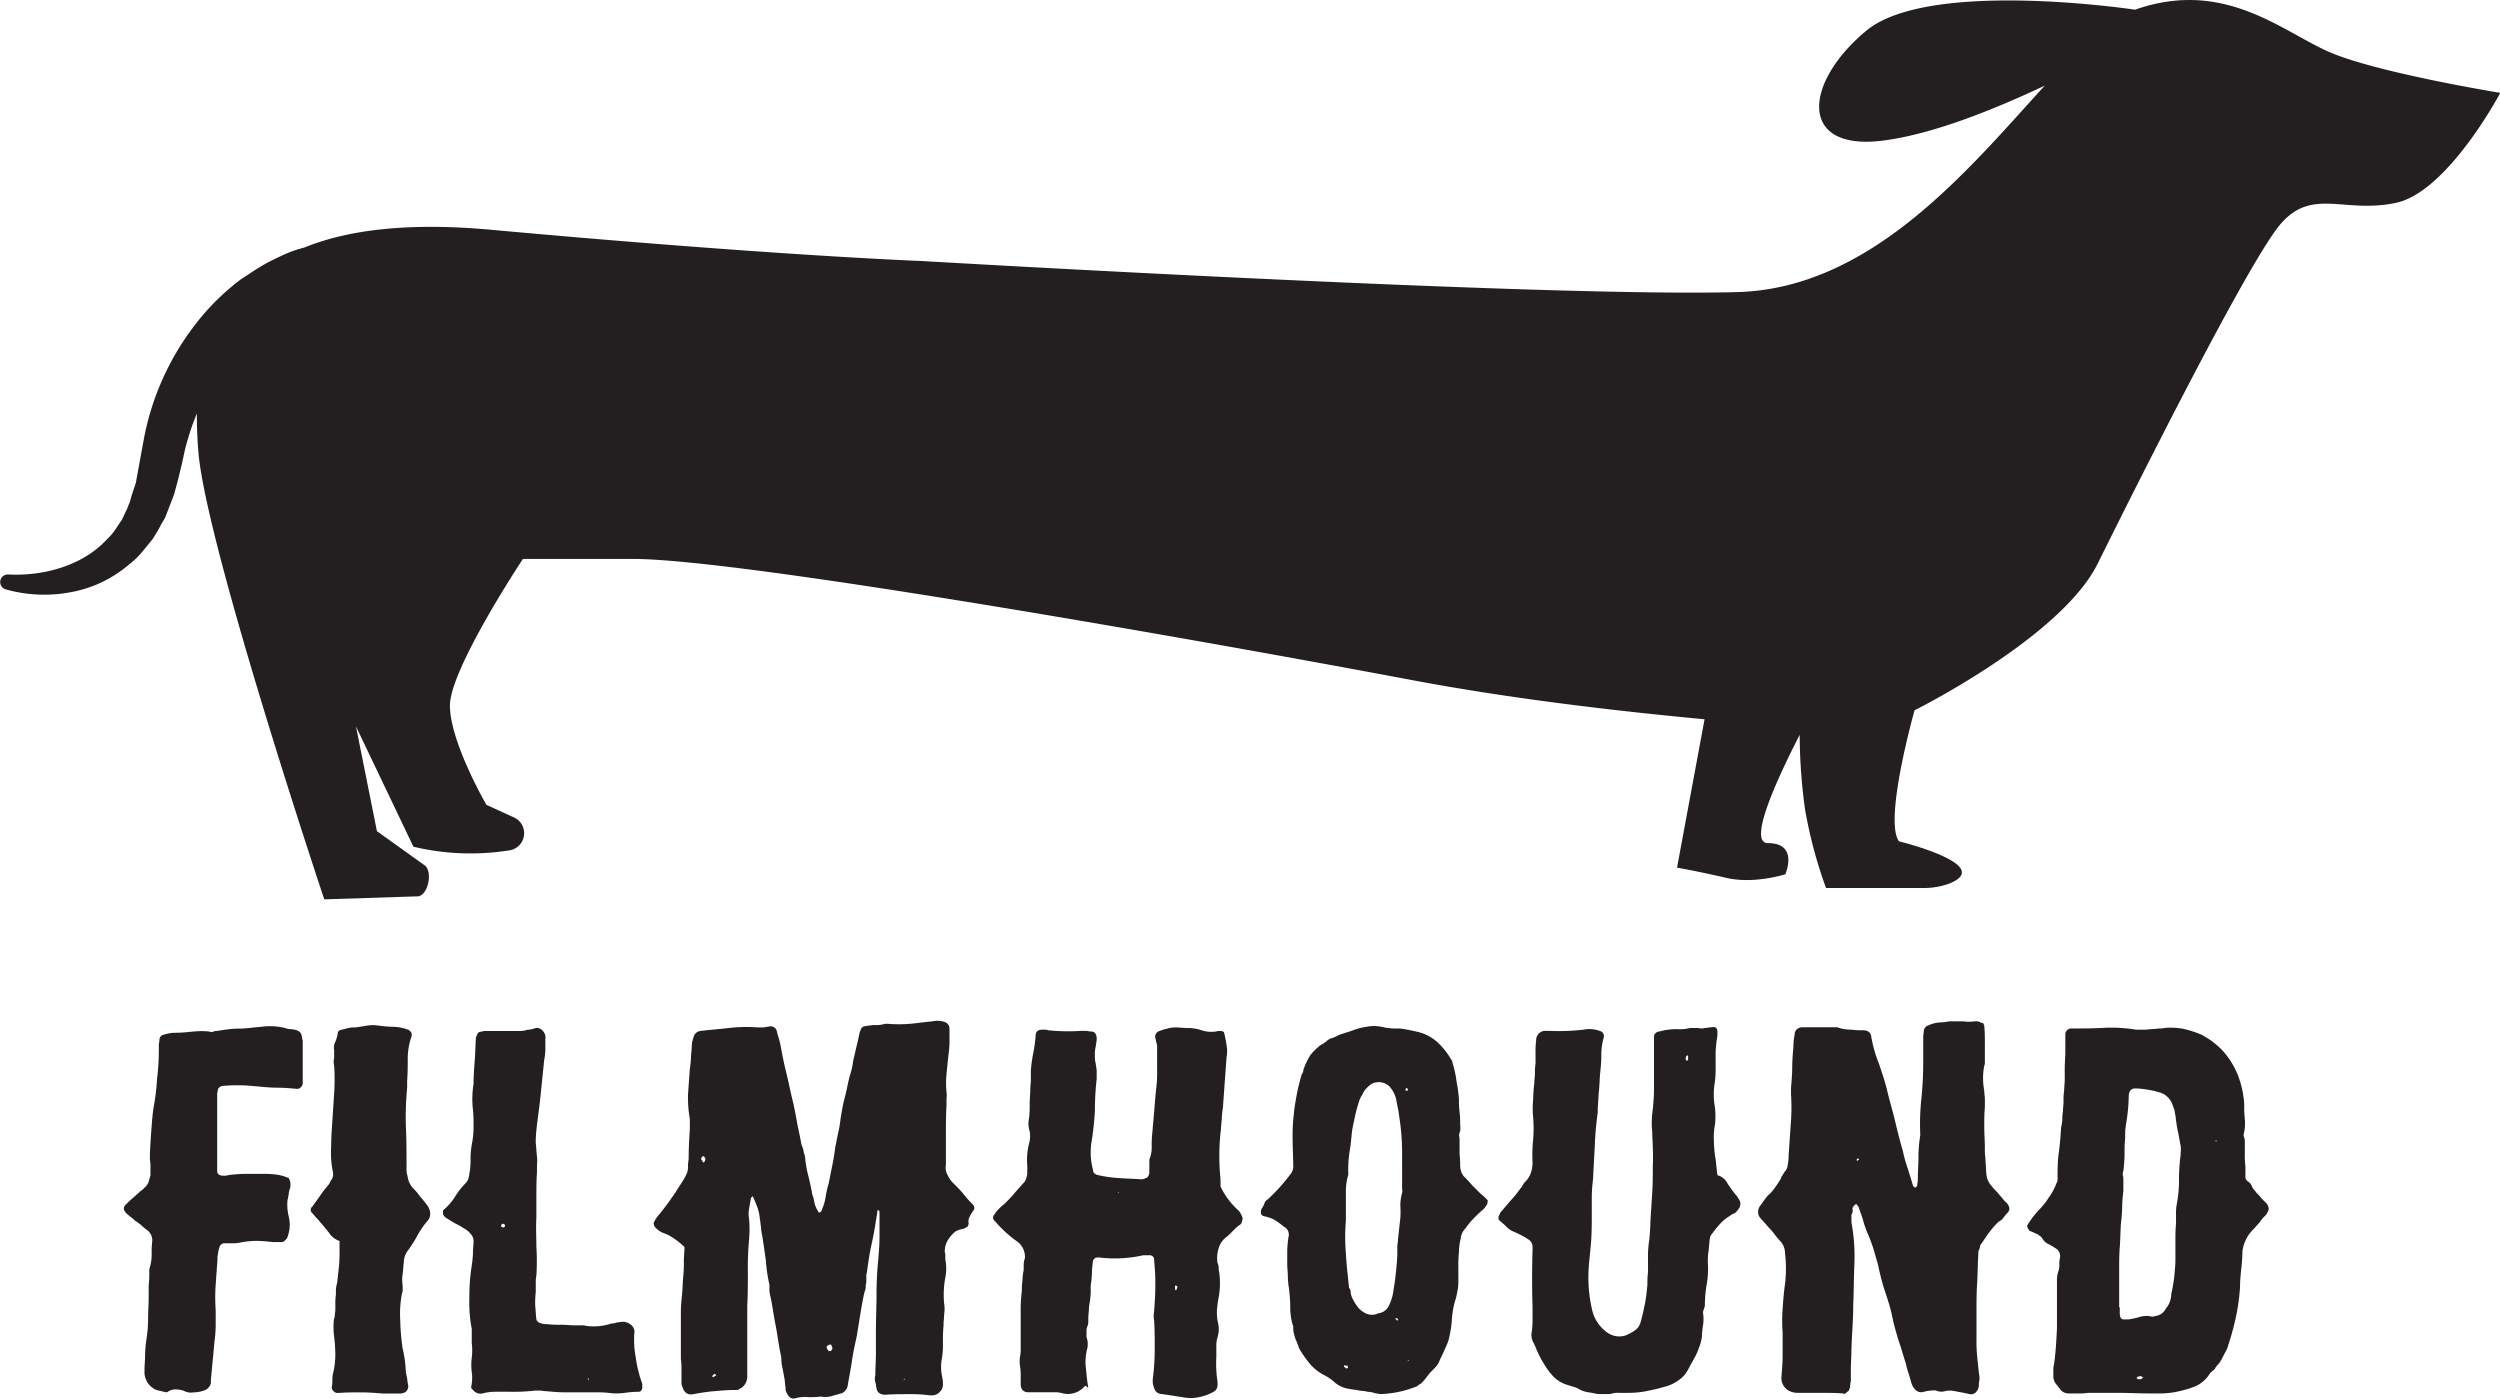 <svg id="Layer_1" data-name="Layer 1" xmlns="http://www.w3.org/2000/svg" xmlns:xlink="http://www.w3.org/1999/xlink" viewBox="0 0 417.85 233.76"><defs><style>.cls-1{fill:none;}.cls-2{clip-path:url(#clip-path);}.cls-3{fill:#231f20;}</style><clipPath id="clip-path"><rect class="cls-1" width="417.85" height="233.76"/></clipPath></defs><title>logo</title><g class="cls-2"><path class="cls-3" d="M50.35,172.82a1.34,1.34,0,0,0-.7-.6,3.55,3.55,0,0,0-1-.2,3,3,0,0,1-1-.2,10.8,10.8,0,0,0-4-.2c-1.3.1-2.5.3-3.7.3s-2.5.2-3.7.4a1.49,1.49,0,0,0-.6.1.63.63,0,0,1-.6,0,13.09,13.09,0,0,0-2.8,0c-1,.1-2,.2-3,.2a5.66,5.66,0,0,0-1.8.3.88.88,0,0,0-.8.9c0,.3-.1.5-.1.8v.8a40.28,40.28,0,0,1-.3,4.9,38.6,38.6,0,0,1-.6,4.9c-.2,1.4-.3,2.9-.4,4.3s-.2,2.9-.2,4.3a5.7,5.7,0,0,1,.1,1.3v1.3c-.1.4-.2.7-.3,1.1a2.36,2.36,0,0,1-.6.9l-.3.3a1.38,1.38,0,0,1-.4.3c-.4.4-.8.7-1.2,1.1a12,12,0,0,0-1.2,1.1c-.6.5-.6,1,0,1.6.2.2.5.4.7.6a3.19,3.19,0,0,1,.7.6,7.63,7.63,0,0,1,1.1.8,10.63,10.63,0,0,0,1.1.9,2.19,2.19,0,0,1,.7,1.7,16.21,16.21,0,0,0-.1,2.2,7.8,7.8,0,0,1-.3,2.2,2.2,2.2,0,0,0-.1.8v.8c0,.6-.1,1.1-.1,1.7v1.7c0,1.2-.1,2.4-.1,3.6a21.86,21.86,0,0,1-.3,3.6,21.06,21.06,0,0,0-.2,2.5c0,.8-.1,1.6-.1,2.5v.5a3.23,3.23,0,0,0,1.3,2.4,2.22,2.22,0,0,0,1.1.5c.4.1.8.2,1.3.3l.2-.1a2.42,2.42,0,0,1,1.3-.4,5.06,5.06,0,0,1,1.3.2,2.49,2.49,0,0,0,1.7.3,5.08,5.08,0,0,0,1.7-.3,1.58,1.58,0,0,0,.8-.5,1.51,1.51,0,0,0,.4-.8v-.5c.1-1.1.2-2.2.3-3.2s.2-2.1.3-3.2a21.12,21.12,0,0,0,.2-2.6V219a30.84,30.84,0,0,1,0-4.3l.3-4.2a3.08,3.08,0,0,1,.1-1,2.92,2.92,0,0,1,.2-.9.91.91,0,0,1,1-.8h1.2a4.87,4.87,0,0,0,1.2-.1,14.06,14.06,0,0,1,2.8-.3c.9,0,1.8.1,2.8.2h1.4a.65.65,0,0,0,.5-.2l.4-.4a5.79,5.79,0,0,0,.3-3.7,8.61,8.61,0,0,1-.2-2.7c.1-.3.1-.6.2-.9a3,3,0,0,1,.2-1,2.2,2.2,0,0,0-.2-1.8,7.94,7.94,0,0,0-2.2-.6,17.7,17.7,0,0,0-2.3-.1H41a24.59,24.59,0,0,0-2.8.2,2.22,2.22,0,0,1-.9.1c-.7,0-1-.3-1-.8v-12.5a2.77,2.77,0,0,1,.1-.9c0-.4.3-.7.8-.8a27.14,27.14,0,0,1,2.9-.1c1,0,2,.1,3.1.2s2.1.2,3.2.2,2.2.1,3.3.2a.86.86,0,0,0,.6-.3.91.91,0,0,0,.3-.7v-7.1a1.09,1.09,0,0,1-.1-.5A3.54,3.54,0,0,1,50.35,172.82Z"/><path class="cls-3" d="M70.15,199.92a6.89,6.89,0,0,0-1.1-1.3,3.92,3.92,0,0,1-.8-1.4c-.1-.3-.1-.6-.2-.9a3.75,3.75,0,0,1-.1-1.1c0-2.3,0-4.5-.1-6.7a50.5,50.5,0,0,1,.2-6.7v-1.2c.1-1.2.1-2.4.1-3.7a11.32,11.32,0,0,1,.6-3.6.85.85,0,0,0,0-.7,1.21,1.21,0,0,0-.5-.5,7.42,7.42,0,0,0-2.5-.5,22.85,22.85,0,0,1-2.5-.2,6.06,6.06,0,0,0-1.9,0c-.6.1-1.2.2-1.9.3a4.87,4.87,0,0,0-1.2.1l-1.2.3q-.6.15-.6.6a5.73,5.73,0,0,1-.4,1.4,2.1,2.1,0,0,0-.2,1.4v1.3a2.84,2.84,0,0,0,0,1.3,35.3,35.3,0,0,1,0,4.6c-.1,1.6-.2,3.1-.3,4.6s-.2,2.9-.2,4.3a15.86,15.86,0,0,0,.3,4.3,1.72,1.72,0,0,1-.2,1.2,2.19,2.19,0,0,0-.3.5,2.09,2.09,0,0,1-.4.6,19.22,19.22,0,0,0-1.3,1.7c-.4.6-.8,1.1-1.2,1.7a.71.71,0,0,0-.1,1.1c.3.3.5.6.8.9s.5.6.8.9c.5.6.9,1.1,1.3,1.6a3.26,3.26,0,0,0,1.7,1.3v1.4a26.23,26.23,0,0,1-.1,2.9l-.3,2.7a4.68,4.68,0,0,0-.2,1.6c0,.5-.1,1-.1,1.6v1.2c0,.4-.1.8-.1,1.2a5,5,0,0,0-.2,1.7,9.7,9.7,0,0,0,.1,1.7,28.24,28.24,0,0,1,.2,2.9,14.28,14.28,0,0,1-.3,2.9,5.07,5.07,0,0,0-.2,1.3,6.6,6.6,0,0,1-.1,1.4.86.86,0,0,0,.3.6.91.91,0,0,0,.7.3h.2c1.2-.1,2.5-.1,3.7-.1s2.5.1,3.7.2H67c.5-.1.8-.2,1-.5a1.16,1.16,0,0,0,.2-1c-.1-.4-.1-.8-.2-1.3a6.75,6.75,0,0,1-.2-1.4,18.81,18.81,0,0,0-.5-3.3,37.26,37.26,0,0,1-.4-4.7,17.82,17.82,0,0,1,.3-4.6,1.27,1.27,0,0,0,.1-.6v-.6a6.7,6.7,0,0,1,0-2c.1-.6.1-1.3.2-2a3.23,3.23,0,0,1,.6-1.8,21.29,21.29,0,0,0,1.6-2.5,13.79,13.79,0,0,1,1.7-2.5,1.74,1.74,0,0,0,.5-1.4,2.51,2.51,0,0,0-.6-1.4A17.1,17.1,0,0,0,70.15,199.92Z"/><path class="cls-3" d="M106.25,226.82a15.35,15.35,0,0,1-.2-4.3,1.54,1.54,0,0,0-.6-1.1,2.11,2.11,0,0,0-1.3-.5c-.4,0-.7.1-1,.1a3,3,0,0,1-1,.2,9.28,9.28,0,0,1-4.1.4,2.77,2.77,0,0,0-.9-.1h-.9c-.9,0-1.6-.1-2.4-.1a19.27,19.27,0,0,1-2.4-.1,3,3,0,0,1-1.2-.2.9.9,0,0,1-.6-.6c-.1-.7-.1-1.5-.2-2.3a17.71,17.71,0,0,1,.1-2.3v-1.4a5.28,5.28,0,0,1,.1-1.3,40.05,40.05,0,0,0,0-4.9c0-1.6-.1-3.2,0-4.8v-3.7c0-1.2,0-2.5.1-3.8v-1.3a6.53,6.53,0,0,0,0-1.4c-.1-.8-.1-1.5-.2-2.2a16.94,16.94,0,0,1,.1-2.2c.2-1.9.5-3.8.7-5.8s.4-3.9.6-5.9a11,11,0,0,0,.2-1.8v-1.7a1.65,1.65,0,0,0-.5-1.5,1.2,1.2,0,0,0-1.4-.3,4.25,4.25,0,0,1-1.1.2,4.25,4.25,0,0,1-1.1.2h-6c-.2,0-.4,0-.4.1-.4,0-.7.1-.8.3a4.88,4.88,0,0,0-.3.7c-.1,1.3-.1,2.5-.2,3.8s-.2,2.6-.2,3.9a16.36,16.36,0,0,0-.2,2.2,15.48,15.48,0,0,0,.1,2.2c.1,1,.1,2,.1,2.9s-.1,1.9-.3,2.9a14.92,14.92,0,0,0-.2,2.1,17,17,0,0,1-.1,2.2c-.1.4-.1.8-.2,1.1a1.91,1.91,0,0,1-.5,1,13,13,0,0,0-1.8,2.3,9.68,9.68,0,0,1-1.9,2.2.1.1,0,0,0-.1.1v.5a.37.37,0,0,0,.1.3,1.44,1.44,0,0,0,.7.6,14.81,14.81,0,0,0,1.3.8,10,10,0,0,1,1.4.8,2.09,2.09,0,0,1,.6.4c.2.1.3.3.5.5a1.82,1.82,0,0,1,.5,1.1c0,.8-.1,1.4-.1,2.1a18.33,18.33,0,0,1-.2,2.1,32.34,32.34,0,0,0-.4,5.3,23.68,23.68,0,0,0,.4,5.3v2.4a9.64,9.64,0,0,1,0,2.4,9.63,9.63,0,0,0,0,2.4,7.1,7.1,0,0,1-.1,2.5.37.37,0,0,0,.1.3l.3.3a1.55,1.55,0,0,0,1.4.5,8.53,8.53,0,0,1,2.3-.3h2.4a31,31,0,0,0,4.2-.2h.8c.3,0,.6.1,1,.1,1.1.1,2.2.2,3.3.2h5.3a14.09,14.09,0,0,1,2,.1,9.63,9.63,0,0,0,2.4,0,19.49,19.49,0,0,1,2.5-.2q.45,0,.6-.6v-.5a.9.9,0,0,0-.1-.5A21.34,21.34,0,0,1,106.25,226.82ZM84,205.12c-.3-.1-.3-.2-.2-.4a.32.32,0,0,1,.6.2C84.35,205.12,84.15,205.22,84,205.12Zm14.3,25.6c0-.1,0-.2-.1-.2l.1-.2c0,.1.1.1.1.2Z"/><path class="cls-3" d="M161,199.52c-.5-.6-1-1.1-1.6-1.7a4.06,4.06,0,0,1-1-1.4,2.39,2.39,0,0,1-.3-1.7v-5.3c0-1.5,0-3.1.1-4.6v-1.2a4.05,4.05,0,0,0,0-1.1,15,15,0,0,1,0-3l.3-3a17.85,17.85,0,0,0,.2-2.3v-2.3a1.17,1.17,0,0,0-.8-1.1,3.76,3.76,0,0,0-2.1-.1c-1.3.1-2.5.3-3.7.4a22.84,22.84,0,0,1-3.7,0h-.5a4.4,4.4,0,0,1-1.6.2,11.14,11.14,0,0,0-1.7.2.86.86,0,0,0-.6.3,4.88,4.88,0,0,0-.3.7c-.2.8-.3,1.5-.5,2.2-.2.9-.4,1.7-.6,2.6a12.21,12.21,0,0,1-.6,2.6c-.3,1.2-.5,2.4-.8,3.5s-.5,2.3-.7,3.5a20,20,0,0,1-.4,2.4c-.2.9-.3,1.6-.5,2.4-.1,1-.3,2.1-.5,3.1l-.6,3a17.41,17.41,0,0,0-.5,2.2,8.3,8.3,0,0,1-.6,2.1c-.1.4-.3.6-.6.5-.1-.3-.3-.5-.4-.8a2.94,2.94,0,0,1-.3-1c-.1-.3-.1-.5-.2-.8a2.35,2.35,0,0,1-.2-.8q-.3-1.5-.6-2.7a18.63,18.63,0,0,1-.5-2.7,3,3,0,0,0-.2-1c-.1-.3-.1-.6-.2-.9a4.65,4.65,0,0,1-.3-.9c-.2-1.2-.5-2.4-.7-3.5s-.4-2.3-.7-3.5c-.4-1.6-.7-3.2-1.1-4.8s-.7-3.2-1-4.8c-.1-.4-.2-.8-.3-1.1s-.2-.7-.3-1.1a1,1,0,0,0-.4-.5,1.42,1.42,0,0,0-.6-.2c-.4.1-.7.1-1.1.2h-1.1a25.67,25.67,0,0,0-4.8.1c-1.6.2-3.2.3-4.8.5a1.39,1.39,0,0,0-1.1,1.1c0,.1-.1.2-.1.3a.37.37,0,0,1-.1.3c-.1.9-.1,1.6-.2,2.4a15,15,0,0,1-.2,2.2l-.3,4.2a19.81,19.81,0,0,0,.3,4.2v1.6c-.1,1.6-.2,3.4-.2,5.2a5.28,5.28,0,0,0-.1,1.3,2.66,2.66,0,0,1-.3,1.2,10,10,0,0,1-.8,1.4c-.3.5-.6.9-.9,1.4,0,.1-.1.2-.2.3s-.1.2-.2.3a42.21,42.21,0,0,1-2.7,3.6,3.77,3.77,0,0,0-.5.8.44.44,0,0,0-.1.5.76.76,0,0,0,.2.5,3.92,3.92,0,0,0,1,.8c.4.2.8.3,1.2.5a12.57,12.57,0,0,1,2.7,2c0,.8-.1,1.6-.1,2.4a21.74,21.74,0,0,1-.1,2.5c-.1,1-.1,2-.2,3s-.2,2-.2,3v7.8a10.86,10.86,0,0,1,.1,1.8v2.3a.76.76,0,0,0,.1.4c.3,1.1.9,1.6,1.9,1.4s2.3-.4,3.5-.5,2.3-.2,3.5-.2c.3,0,.5,0,.6-.1a2.19,2.19,0,0,1,.5-.3,2.38,2.38,0,0,0,.9-2v-11.7c.1-1.9.1-3.8.1-5.6a48.73,48.73,0,0,1,.2-5.4,20.45,20.45,0,0,0,0-3.5,4.85,4.85,0,0,1,0-1.7c.1-.6.2-1.1.3-1.7a.35.35,0,0,1,.1-.2l.2-.2a20.54,20.54,0,0,1,.8,1.9,7.82,7.82,0,0,1,.4,1.9c.1.4.1.9.2,1.4a6.75,6.75,0,0,0,.2,1.4c.2,1.3.4,2.7.6,4.1a27,27,0,0,0,.6,4.1v1a5.16,5.16,0,0,0,.2,1.1c.3,1.4.5,3,.8,4.5s.5,3.1.8,4.7a5.06,5.06,0,0,1,.2,1.3,6.75,6.75,0,0,0,.2,1.4c.1.5.2,1.1.3,1.6s.1,1.1.2,1.6a1.49,1.49,0,0,0,.2.9,1.79,1.79,0,0,0,.5.7,1,1,0,0,0,.9.2,5.66,5.66,0,0,1,2.2-.2,14.76,14.76,0,0,0,2.1-.1,4,4,0,0,0,1.9-.1c.6-.2,1.1-.3,1.7-.5a1.76,1.76,0,0,0,.9-1.3c.2-1.3.5-2.7.7-4.1s.5-2.7.8-4.1c.2-1.2.4-2.5.6-3.7s.4-2.4.7-3.7a2.35,2.35,0,0,0,.2-.8,2.2,2.2,0,0,1,.1-.8v-.9a2.2,2.2,0,0,1,.1-.8c.2-1.5.4-2.9.7-4.3s.6-2.8.8-4.3c.1-.4.1-.8.2-1.1a3.55,3.55,0,0,1,.1-.7c.2.1.3.2.3.4v4.2c0,1.2-.1,2.4-.2,3.6q-.3,3-.3,6c0,2-.1,4-.1,6v3.8c0,1.2-.1,2.4-.1,3.7a2,2,0,0,0,0,1.1c.1.3.1.6.2,1,.1.7.6,1.1,1.5,1.1,1.3-.1,2.5-.1,3.7-.1a23.58,23.58,0,0,1,3.7.2h.4a1.76,1.76,0,0,0,1.3-.6,1.66,1.66,0,0,0,.5-1.3v-.5a3.53,3.53,0,0,1-.1-.6,7.45,7.45,0,0,1-.1-3,13.68,13.68,0,0,0,.2-2.8,27.16,27.16,0,0,1,.1-2.8c0-.7.1-1.3.1-1.9a6,6,0,0,0,0-1.9,16,16,0,0,1,.2-4.3,7.56,7.56,0,0,0,0-3v-.6a2,2,0,0,0-.1-.7,3.83,3.83,0,0,1,.5-1.9,5.8,5.8,0,0,1,1.3-1.5,4.88,4.88,0,0,1,.7-.3c.1,0,.4-.1.8-.2.2-.1.3-.2.5-.3a1.07,1.07,0,0,0,.2-.6,1.41,1.41,0,0,1,.1-.9,4.05,4.05,0,0,1,.5-.9,1.38,1.38,0,0,1,.3-.4.9.9,0,0,0-.2-.9C162,200.72,161.45,200.12,161,199.52Zm-43.2-5.4-.2.2-.2-.2c0-.1,0-.1-.1-.2s-.1-.1-.1-.2a.52.52,0,0,1,.2-.4.19.19,0,0,1,.3,0,.31.31,0,0,1,.1.2c0,.1,0,.1.1.1A.75.75,0,0,1,117.75,194.12Zm1.5,36c-.1.1-.2.1-.2,0s-.1-.1,0-.2l.2-.2a.35.35,0,0,1,.2-.1,1.24,1.24,0,0,1,.2.3C119.45,230,119.35,230.12,119.25,230.12Zm19.5-4.3h-.3c-.1-.1-.1-.2-.2-.3a.37.37,0,0,1-.1-.3c-.1-.1,0-.2.1-.3s.2-.1.4-.2a.27.27,0,0,1,.3.3A.49.49,0,0,1,138.75,225.82Zm12.4,4.8-.2-.1.2-.1Z"/><path class="cls-3" d="M207,202.32a12.75,12.75,0,0,1-3-4v-1.2a38.12,38.12,0,0,1,0-7.8c.1-.7.1-1.4.2-2.1a14.92,14.92,0,0,1,.2-2.1l.3-4.2c.1-1.4.2-2.7.3-4.1a7.09,7.09,0,0,0,.1-1.4,20.58,20.58,0,0,0-.5-2.8c-.1-.3-.6-.4-1.5-.2a5.24,5.24,0,0,1-2.5-.3,7.61,7.61,0,0,0-2.1-.3c-.7,0-1.4-.1-2.1-.1a5.85,5.85,0,0,0-1.3.2,9.28,9.28,0,0,0-1.3.4,1,1,0,0,0-.7,1.2c.1.3.1.5.2.8a2.2,2.2,0,0,1,.1.8v3.6a21.74,21.74,0,0,1-.2,3.6c-.1,1.1-.2,2.3-.3,3.5s-.2,2.3-.3,3.5a17.71,17.71,0,0,0-.1,2.3,5.38,5.38,0,0,1-.4,2.2V196c0,.2-.1.3-.1.4-.1.3-.3.5-.5.5a1.42,1.42,0,0,1-.6.2h-.4c-1.2-.1-2.3-.1-3.5-.2a21.08,21.08,0,0,1-3.5-.5c-.5-.1-.8-.4-.8-.8a11.44,11.44,0,0,1-.3-4.5,49.54,49.54,0,0,0,.6-5.4,48.86,48.86,0,0,1,.3-5.4v-1.5c-.1-.4-.1-.8-.2-1.2a4.87,4.87,0,0,1-.1-1.2,5.28,5.28,0,0,1,.1-1.3c.1-.4.1-.8.2-1.2v-.5c-.1-.7-.4-1-1-1-.3,0-.5-.1-.8-.1h-.8a33,33,0,0,1-5.5-.1,1.27,1.27,0,0,0-.6-.1h-.4c-.7,0-1.1.3-1.1,1a25.35,25.35,0,0,1-.4,2.9,25.36,25.36,0,0,0-.4,2.9v1.6c0,.5-.1,1-.1,1.6,0,.8-.1,1.6-.1,2.4a18.48,18.48,0,0,1-.1,2.4,4.1,4.1,0,0,0-.1,1.1,5.16,5.16,0,0,0,.2,1.1,4.44,4.44,0,0,1-.1,2,11.14,11.14,0,0,0-.3,3.7V196a3,3,0,0,1-.2,1,1.77,1.77,0,0,1-.5.8c-.5.6-1,1.1-1.5,1.7s-1,1.1-1.6,1.7c-.2.2-.4.3-.6.5s-.3.3-.5.5a5.54,5.54,0,0,0-.6.8.71.71,0,0,0,.1,1.1,19.94,19.94,0,0,0,3.7,3.4,3.15,3.15,0,0,1,1.3,2.8,3.55,3.55,0,0,0-.2,1v1a8.81,8.81,0,0,0-.2,1.7,9.7,9.7,0,0,0-.1,1.7,26.8,26.8,0,0,0-.2,4v5.5a7.57,7.57,0,0,1-.1,1.5,4.86,4.86,0,0,0,0,1.7,9.7,9.7,0,0,1,.1,1.7v1.2c0,.8.3,1.3,1.1,1.4h4.9a5.16,5.16,0,0,1,1.1.2,3.67,3.67,0,0,0,3.3-.9l.3-.3c.1-.1.2-.1.6.3-.2-1.2-.3-2.3-.4-3.3a8.66,8.66,0,0,1,.2-3.2,3.08,3.08,0,0,0,.1-1,3,3,0,0,0-.2-1v-.9a2.2,2.2,0,0,1,.1-.8,2.35,2.35,0,0,0,.2-.8v-.8c0-.5.1-.9.1-1.4a6.75,6.75,0,0,1,.2-1.4c0-.4.1-.9.1-1.3v-1.3a13.56,13.56,0,0,0,.2-2,14.91,14.91,0,0,1,.2-2.1c0-.1.1-.2.2-.3s.2-.2.3-.2h.3c.1-.1.2,0,.4,0a21.66,21.66,0,0,0,3.6.1,22.27,22.27,0,0,0,3.6-.5h1a.74.74,0,0,1,.8.8c.1,1.2.2,2.3.2,3.5s0,2.3-.1,3.5c0,.6-.1,1.1-.1,1.6a3.79,3.79,0,0,0,0,1.5c.1,1.6.1,3.2.1,4.8s-.1,3.2-.3,4.8a3.21,3.21,0,0,0,.2,1.7,1.35,1.35,0,0,0,1.3,1l2,.3c.6.1,1.2.2,1.9.3a6.47,6.47,0,0,0,2.4-.1,8.27,8.27,0,0,0,2.2-.8,1.33,1.33,0,0,0,.8-1.1V231a21,21,0,0,1-.2-4.3v-1.6a4.68,4.68,0,0,1,.2-1.6,4.45,4.45,0,0,0,.1-2.3,7.84,7.84,0,0,1-.2-2.2,16.6,16.6,0,0,1,.3-2.2,15,15,0,0,0,.2-2,14.09,14.09,0,0,0-.1-2,2.77,2.77,0,0,1-.1-.9,2.35,2.35,0,0,0-.2-.8,5.23,5.23,0,0,1,.2-2.5,3.57,3.57,0,0,1,1.5-2l.7-.7.7-.7c.2-.1.3-.3.5-.4a.78.78,0,0,0,.4-.4,3.09,3.09,0,0,0,.2-.8,4.87,4.87,0,0,0-.3-.7A2.09,2.09,0,0,0,207,202.32Zm-20.1-2.9c0-.1,0-.1-.1-.2h.2Zm9.7,16.3-.2-.2V215c0-.1,0-.2.2-.1s.1.1.2.1A2.54,2.54,0,0,1,196.55,215.72Z"/><path class="cls-3" d="M248.05,200a9,9,0,0,1-1-.9l-1-1c-.5-.6-.9-1-1.2-1.3a2.36,2.36,0,0,1-.6-.9,3.59,3.59,0,0,1-.2-1.1,14.16,14.16,0,0,0-.1-1.9v-2.7a1.38,1.38,0,0,1,.1-1.1,4.82,4.82,0,0,0,0-1.2,14.77,14.77,0,0,0-.1-2.1,14.77,14.77,0,0,1-.1-2.1,25.36,25.36,0,0,0-.4-2.9,16.66,16.66,0,0,0-.6-2.9c0-.1-.1-.2-.1-.4a.52.52,0,0,0-.2-.4,12.18,12.18,0,0,0-2.4-3,7.66,7.66,0,0,0-3.5-1.7,25.57,25.57,0,0,0-2.7-.5,11.42,11.42,0,0,1-2.7-.2,6.75,6.75,0,0,0-1.4-.2,5.28,5.28,0,0,0-1.3.1,10.55,10.55,0,0,0-2.4.6c-.8.3-1.6.5-2.4.8a5.36,5.36,0,0,1-1.1.5,2.07,2.07,0,0,0-1,.6c-.2.1-.4.3-.6.4a2.09,2.09,0,0,0-.6.4,9.27,9.27,0,0,0-1.4,1.4,13.13,13.13,0,0,0-.9,1.7c-.1.3-.2.5-.3.8a1.33,1.33,0,0,1-.3.8c-.3,1.1-.6,2.2-.8,3.3s-.4,2.2-.5,3.3a31,31,0,0,0-.2,4.3c0,1.4.1,2.8.1,4.3a2,2,0,0,1-.5,1.5,30,30,0,0,1-3.8,4.2,1,1,0,0,0-.5.6,3,3,0,0,1-.4.8,1.2,1.2,0,0,0-.2.8q0,.45.6.6a5.77,5.77,0,0,1,1.7.6,14.31,14.31,0,0,1,1.5,1.1,1.5,1.5,0,0,1,.8,1.8,17.85,17.85,0,0,0-.2,2.3v2.2c0,.7.1,1.4.1,2.1a13.56,13.56,0,0,0,.2,2c.1,1,.2,2,.2,3a10.32,10.32,0,0,0,.4,3,1.48,1.48,0,0,1,.1.7,4.25,4.25,0,0,0,.2,1.1,4.88,4.88,0,0,0,.4,1.1c.1.3.2.5.3.8a3,3,0,0,0,.4.8,19.53,19.53,0,0,0,1.7,2.3,8.09,8.09,0,0,0,2.3,1.7,8.32,8.32,0,0,1,1.8,1.3,4.81,4.81,0,0,0,1.6.8,11.27,11.27,0,0,0,1.8.3,6.75,6.75,0,0,0,1.4.2,6.88,6.88,0,0,0,1.3.2,2.35,2.35,0,0,0,.8.2,2.2,2.2,0,0,0,.8.1,17.92,17.92,0,0,0,5.9-1.3,1.38,1.38,0,0,1,.4-.3,1.38,1.38,0,0,0,.4-.3,10.59,10.59,0,0,0,1-1.2,10,10,0,0,1,1-1.1,4.35,4.35,0,0,0,.6-.7,3,3,0,0,0,.4-.8c.5-1,1-2.1,1.4-3.1a18.57,18.57,0,0,0,.6-3.4,15.32,15.32,0,0,1,.5-3.2,9.36,9.36,0,0,0,.4-1.6,7.77,7.77,0,0,0,.2-1.6v-2.7a19.27,19.27,0,0,1,.1-2.4,9.08,9.08,0,0,1,.3-2.3,2.72,2.72,0,0,1,.8-1.7,11.51,11.51,0,0,1,1.4-1.7c.5-.5,1-1,1.6-1.5a5.55,5.55,0,0,0,.6-.8,2,2,0,0,0,.1-.7l-.3-.3Zm-23,28.7c-.1,0-.2,0-.2-.1s-.1-.1-.2-.1v-.2c0-.1,0-.1.1-.1a4.33,4.33,0,0,1,.5.1C225.35,228.62,225.25,228.72,225.05,228.72Zm8.6-8.1c0,.1,0,.1-.1.1s-.1,0-.1-.1c-.2-.1-.2-.1-.2-.2s.1-.1.2-.1v.1h.2v.1C233.75,220.52,233.65,220.52,233.65,220.62Zm.7-21.2a7.61,7.61,0,0,0-.3,2.1,14.72,14.72,0,0,1,0,2.1,322,322,0,0,0-.4,3.7c0,.4-.1.7-.1,1v1c0,1-.1,2-.2,3s-.2,2-.4,3a8,8,0,0,1-.9,3.1,2.17,2.17,0,0,1-1.7,1.1.35.35,0,0,0-.2.1,2.48,2.48,0,0,1-1.7,0,4.06,4.06,0,0,1-1.4-1,8.35,8.35,0,0,1-.8-1.2,3.92,3.92,0,0,1-.5-1.3,1.27,1.27,0,0,0-.1-.6.85.85,0,0,1-.2-.6c-.2-1.8-.4-3.6-.5-5.4a33.66,33.66,0,0,1,0-5.5v-4.9a9.86,9.86,0,0,1,.3-2.4,1.48,1.48,0,0,0,.1-.7,19.4,19.4,0,0,1,.2-3.4c.2-1.1.3-2.2.4-3.3.1-.8.3-1.7.5-2.6a25,25,0,0,1,.7-2.6,3.55,3.55,0,0,1,.4-.9c.2-.3.3-.6.5-.9a5.12,5.12,0,0,1,1.3-1.2,2.63,2.63,0,0,1,2.9.5,5.2,5.2,0,0,1,1.1,2.1c.1.7.3,1.4.4,2.1l.3,2.1a40.7,40.7,0,0,1,.3,5v5.9C234.45,199,234.35,199.22,234.35,199.42Zm.6-17.1s-.1-.1,0-.3.2-.1.2-.2c.1.2.2.3.2.4l-.2.1Zm.5,45.2c-.1,0-.1-.1-.2-.2a.35.35,0,0,1,.2.1Z"/><path class="cls-3" d="M290.05,199.62a20.27,20.27,0,0,1-1.3-1.8,2.69,2.69,0,0,0-1.7-1.4c-.1-.6-.1-1.1-.2-1.6a10,10,0,0,0-.2-1.6,26.44,26.44,0,0,1-.2-2.7,11.4,11.4,0,0,1,.2-2.6,12.65,12.65,0,0,0-.1-3.4,8.6,8.6,0,0,1-.1-1.6,9.15,9.15,0,0,1,.1-1.6,15.68,15.68,0,0,0,.2-2.9v-2.7a23,23,0,0,1,.3-2.6v-.6c0-.7-.3-1-1.1-.8-.4,0-.7.1-1,.1a2,2,0,0,1-1.1,0h-1.4a6.15,6.15,0,0,1-1.9.2,11.49,11.49,0,0,0-1.9.1c-.6.1-1,.2-1.4.3a.91.91,0,0,0-.8,1v8.7c0,1.1-.1,2.2-.2,3.3a14.84,14.84,0,0,0-.1,3.7c0,.9.1,1.9.1,2.8a28,28,0,0,1,0,2.9c0,1.5,0,3-.1,4.6s-.2,3.1-.3,4.7c0,1-.1,2.1-.2,3.2a17.2,17.2,0,0,0-.2,3.2v2.1a14.77,14.77,0,0,0-.1,2.1c-.1,1-.2,2.1-.4,3.1s-.4,2-.7,3a2.54,2.54,0,0,1-.8,1.4,8.11,8.11,0,0,1-1.8,1,3.4,3.4,0,0,1-2,0,3.92,3.92,0,0,1-1.4-.8,6.31,6.31,0,0,1-2.1-3.3,23.88,23.88,0,0,1-.6-7.4c.1-1.4.3-2.9.4-4.4s.1-3,.1-4.5V200a24.59,24.59,0,0,1,.2-2.8c.1-1.9.2-3.7.3-5.6a54.81,54.81,0,0,1,.5-5.7v-.8c.1-.9.1-1.9.2-2.8s.1-1.9.2-2.9.2-2,.2-3a10.32,10.32,0,0,1,.4-3,.89.89,0,0,0-.7-1.1,5,5,0,0,0-2.7-.2,36.22,36.22,0,0,1-5.7.2h-.8a1.55,1.55,0,0,0-1.4,1.6,14.09,14.09,0,0,0-.1,2v1.9a9.15,9.15,0,0,0-.1,1.6c0,.5-.1,1-.1,1.6a26.34,26.34,0,0,0-.2,2.8,14.06,14.06,0,0,0,0,2.9,24.07,24.07,0,0,1,0,3.8,23.81,23.81,0,0,0-.1,3.8,5.66,5.66,0,0,1-.3,1.8,4.19,4.19,0,0,1-1.1,1.6c-.1.2-.2.3-.3.5a1.38,1.38,0,0,1-.3.4,17.33,17.33,0,0,1-1.7,2.1l-1.7,2-.2.5c-.1.1-.1.2-.1.4a.52.52,0,0,0,.2.4c.3.3.7.6,1,.9a3.78,3.78,0,0,0,1.2.9c.5.2.9.4,1.3.6a7.46,7.46,0,0,1,1.2.7,1.44,1.44,0,0,1,.8,1.3v.6c-.1,3.1-.1,6.3,0,9.4v2a14.09,14.09,0,0,1-.1,2,2.73,2.73,0,0,0,.3,2.1c.3.6.5,1.2.8,1.8a16.18,16.18,0,0,0,1,1.8,11.6,11.6,0,0,0,1.6,2.1,5.76,5.76,0,0,0,2.3,1.3l1,.3a3.55,3.55,0,0,1,.9.4,4.42,4.42,0,0,0,1.5.5c.6.1,1.1.2,1.6.3h2.1a3.89,3.89,0,0,1,1.5-.2h1.6a15.26,15.26,0,0,0,3-.3c1-.2,1.9-.4,2.9-.7a6.59,6.59,0,0,0,2.4-1.1,4.8,4.8,0,0,0,1.7-2c.2-.3.3-.6.5-.9s.3-.6.5-.9a11.11,11.11,0,0,0,.7-1.6,7.75,7.75,0,0,0,.5-1.8,13.56,13.56,0,0,1,.2-2,6.71,6.71,0,0,0,0-2,1.27,1.27,0,0,1,.1-.6c.1-.2.1-.4.2-.6a21.86,21.86,0,0,1,.3-3.6,14.52,14.52,0,0,0,.2-3.6,11.49,11.49,0,0,1,.1-1.9c.1-.5.1-1.2.2-1.9a1.88,1.88,0,0,1,.2-.8c.1-.2.3-.4.5-.7a14.94,14.94,0,0,1,1.1-1.3,6.88,6.88,0,0,1,1.3-1.1c.2-.1.4-.3.6-.4l.6-.3c.9-.9,1.1-1.6.5-2.4A4.23,4.23,0,0,0,290.05,199.62Zm-7.9-22.8v.3l-.2.2c-.1-.1-.2-.2-.2-.3v-.2c0-.2.1-.3.1-.2a.31.31,0,0,1,.1-.2c.1-.1.1,0,.2.1Z"/><path class="cls-3" d="M335.35,201c-.2-.1-.3-.3-.5-.5-.3-.4-.7-.8-1-1.2a10,10,0,0,1-1-1.1,3.46,3.46,0,0,1-.7-1.2,6.75,6.75,0,0,1-.2-1.4c0-.6-.1-1.3-.1-1.9a11.49,11.49,0,0,1-.1-1.9c0-1.2-.1-2.3-.1-3.4s0-2.2.1-3.4v-1.3c0-.4-.1-.9-.1-1.4a11.12,11.12,0,0,1,0-4.2c.1-.1.1-.4.1-.8v-2.9c0-.9,0-1.9-.1-2.9,0-.2-.1-.3-.2-.5a1.42,1.42,0,0,1-.6-.2,1.48,1.48,0,0,0-.7-.1,7.38,7.38,0,0,1-2.1,0h-2.2a11,11,0,0,1-1.8.2,6.07,6.07,0,0,0-1.8.5,1.12,1.12,0,0,0-.7.8c0,.4-.1.7-.1,1.1v4.1a60.78,60.78,0,0,1-.3,6.1,40.12,40.12,0,0,0-.2,6v.3a21.86,21.86,0,0,0-.3,3.6c0,1.2-.1,2.4-.1,3.6,0,.5-.1.8-.1,1s0,.2-.2.4-.3,0-.5-.2c-.3-1-.6-2-.9-2.9s-.6-1.9-.8-2.9c-.5-1.7-.9-3.3-1.3-5s-.9-3.3-1.3-5-.9-3.1-1.4-4.6a22.26,22.26,0,0,1-1.3-4.6,1.13,1.13,0,0,0-.5-.8,1.88,1.88,0,0,0-.8-.2,13.4,13.4,0,0,1-2-.1,7.61,7.61,0,0,1-2.1-.3.75.75,0,0,0-.5-.1h-5.4a1.61,1.61,0,0,0-1.1.3,1.33,1.33,0,0,0-.4,1,9.49,9.49,0,0,0-.2,2c-.1,1.1-.2,2.3-.2,3.4s-.1,2.2-.2,3.4v1.1a32.3,32.3,0,0,1,0,4.4c-.1,1.4-.2,2.9-.3,4.3,0,.5-.1,1.1-.1,1.7a9.86,9.86,0,0,1-.2,1.7,1.93,1.93,0,0,1-.5.9c-.1.2-.2.3-.3.5a1.63,1.63,0,0,0-.3.6,16.6,16.6,0,0,1-1.7,2.4,5.24,5.24,0,0,0-1,1.1c-.3.4-.5.7-.8,1.1a1.65,1.65,0,0,0,0,1.9c.3.3.5.6.8.9s.5.6.8.9a10.59,10.59,0,0,1,1,1.2c.3.4.7.8,1.1,1.3a3.1,3.1,0,0,1,.5,1.7,21.73,21.73,0,0,1,0,5.1c-.2,1.3-.3,2.7-.4,4.1a28.06,28.06,0,0,0,0,4.1v3.7c0,1.2-.1,2.4-.2,3.6a2.46,2.46,0,0,0,1,2.2,3.1,3.1,0,0,0,1.7.5h3.8c1.3,0,2.5,0,3.8.1.2.1.3.1.5-.1s.5-.3.5-.5a1.85,1.85,0,0,0,.2-.7,2,2,0,0,1,.1-.7v-2.6c.1-1.7.1-3.4.2-5.1s.2-3.4.2-5.1c.1-2.4.1-4.7.2-7a31.63,31.63,0,0,0-.5-6.8V203a1.08,1.08,0,0,0,.2-.8c-.1-.3.1-.6.6-1a1.76,1.76,0,0,0,.4.5c.2.7.5,1.4.7,2.1a17.24,17.24,0,0,0,.7,2.1,27.72,27.72,0,0,1,1,2.6c.3.9.5,1.8.8,2.7.3,1.4.6,2.7,1,4,.3.9.6,1.8.9,2.8s.5,1.9.7,2.9c.3,1.2.6,2.3,1,3.5s.7,2.3,1.1,3.5a12.09,12.09,0,0,0,.5,1.8c.2.6.3,1.1.5,1.7q.75,1.65,2.1,1.2a6.48,6.48,0,0,1,1.9-.2,2.35,2.35,0,0,0,.8.2,2.2,2.2,0,0,0,.8-.1,3.79,3.79,0,0,1,1.5,0c.5.1,1,.2,1.6.3l.9.2a1.13,1.13,0,0,0,1.1-.3,1.91,1.91,0,0,0,.5-1,4.1,4.1,0,0,1,.1-1.1,4.1,4.1,0,0,0-.1-1.1c-.1-1-.2-2-.3-2.9a27.16,27.16,0,0,1-.1-2.9v-4.3c0-1.7,0-3.3.1-4.8s.1-3.2.2-4.8c0-.5,0-.8.2-1,0-.2.1-.3.1-.5a.52.52,0,0,1,.2-.4c.5-.7.9-1.4,1.4-2a11.43,11.43,0,0,1,1.5-1.7,2.36,2.36,0,0,0,.9-.8,5,5,0,0,1,.7-.8,1.69,1.69,0,0,0,.2-.5,1.09,1.09,0,0,0-.1-.5A2.09,2.09,0,0,0,335.35,201Zm-24.8-7c-.2,0-.3,0-.2-.2s.1-.1.2-.2l.2.2C310.55,193.92,310.45,194,310.55,194Z"/><path class="cls-3" d="M378,200.32a6.47,6.47,0,0,0-.8-.9c-.1-.1-.2-.3-.4-.5a2.09,2.09,0,0,1-.4-.6,1.56,1.56,0,0,0-.6-.8,1,1,0,0,1-.5-.7V195a16.21,16.21,0,0,1-.1-2.2v-2.2c0-.2-.1-.3-.1-.5a.9.9,0,0,1-.1-.5,7.07,7.07,0,0,0,.2-2.5,20.09,20.09,0,0,1-.1-2.5,15.9,15.9,0,0,0-1.1-5,13.67,13.67,0,0,0-2.7-4.2,17.39,17.39,0,0,0-1.5-1.3c-.5-.4-1.1-.7-1.7-1.1a17.6,17.6,0,0,0-3-1,11.26,11.26,0,0,0-3.2-.2,3.75,3.75,0,0,1-1,.1c-.3,0-.7.1-1.1.1s-.9.1-1.4.1H357a25.06,25.06,0,0,0-5.5-.3c-1.8.1-3.6.1-5.4.1a.86.86,0,0,0-.6.3.91.91,0,0,0-.3.7v2.8c0,1-.1,1.9-.1,2.8v1.9c0,.7-.1,1.3-.1,1.9a10.87,10.87,0,0,0-.1,1.8c0,.6-.1,1.1-.1,1.7a6.15,6.15,0,0,0-.1,1.3,6.88,6.88,0,0,1-.2,1.3c-.1,1.4-.2,2.9-.4,4.3s-.2,2.9-.2,4.3a1.29,1.29,0,0,1-.2.8,9.45,9.45,0,0,1-1.3,2.4,10.91,10.91,0,0,1-1.3,1.7c-.5.5-.9,1-1.4,1.6-.1.2-.3.4-.4.6a5.92,5.92,0,0,0-.4.6.45.45,0,0,0,0,.5,2.19,2.19,0,0,0,.3.5c.2.1.5.2.7.3a4.88,4.88,0,0,0,.7.3,1.38,1.38,0,0,0,.4.3l.3.3a2.4,2.4,0,0,0,1,1,7.46,7.46,0,0,1,1.2.7,1.54,1.54,0,0,1,.8,1.7,3.4,3.4,0,0,0-.1,1,3.75,3.75,0,0,1-.1,1,4.67,4.67,0,0,0-.3,1.7v8c-.1,2-.2,4.1-.5,6.1a2.77,2.77,0,0,0-.1.9v.9a2.11,2.11,0,0,0,.6,1.6c.1.1.2.3.3.4a1.38,1.38,0,0,1,.3.4,1.82,1.82,0,0,0,1.4.6h1.6a9.15,9.15,0,0,0,1.6-.1h5.1c1.7,0,3.4.1,5.1.1h2.1a14.91,14.91,0,0,0,2.1-.2,20.24,20.24,0,0,0,3.3-.9,5.44,5.44,0,0,0,2.7-2.3c.3-.3.6-.5.8-.7a1.79,1.79,0,0,1,.5-.7,4.23,4.23,0,0,0,.5-.7c.3-.5.5-1,.8-1.5s.4-1,.6-1.6a44.77,44.77,0,0,0,1.2-4.6,34,34,0,0,0,.6-4.6c0-1,.1-2,.2-3a28.24,28.24,0,0,0,.2-2.9,6.08,6.08,0,0,1,1.7-3.6c.4-.4.7-.8,1.1-1.2a6.88,6.88,0,0,1,1.1-1.3,2.91,2.91,0,0,0,.5-1,1.62,1.62,0,0,0-.4-1Zm-19.9,30a.1.1,0,0,0-.1.1c-.1.1-.1.1-.2.1h-.3c-.1,0-.2,0-.4-.2.1-.1.1-.2.2-.2s.1,0,.2-.1h.3c.1,0,.2.1.4.2A.1.1,0,0,1,358.05,230.32Zm6.4-37.5a31.08,31.08,0,0,0-.3,4.3,21.52,21.52,0,0,1-.4,4.3,7.57,7.57,0,0,0-.1,1.5v1.6c-.1,1-.1,2-.1,3v2.9c0,1-.1,2-.2,3a29.3,29.3,0,0,1-.5,2.9,3.78,3.78,0,0,1-.9,2.4,2.29,2.29,0,0,1-1.5,1.2.76.76,0,0,0-.4.1c-.2,0-.4.1-.6,0a4,4,0,0,0-1.9.1,11.63,11.63,0,0,1-1.8.4H355a.55.55,0,0,1-.6-.4,2.2,2.2,0,0,1-.1-.8v-.8h-.1v-6.9c0-.8,0-1.9.1-3.2s.1-2.6.2-4a26.45,26.45,0,0,0,.2-2.7c0-.8.1-1.7.2-2.7v-2.1c0-.2-.1-.4-.1-.6a1.27,1.27,0,0,1,.1-.6,24.57,24.57,0,0,0,.2-2.8,26.21,26.21,0,0,1,.1-2.8v-1c0-.3.1-.6.1-1a29.37,29.37,0,0,0,.5-5.1c.1-.7.4-1.1,1.1-1.1a12.31,12.31,0,0,1,2,.2,11.63,11.63,0,0,1,1.8.4,3.21,3.21,0,0,1,2.4,2.1c.1.3.2.5.3.8s.1.6.2,1c.1.8.2,1.7.4,2.6s.3,1.7.5,2.6v.6C364.55,192.42,364.45,192.62,364.45,192.82Zm5.9-2c-.1-.1-.1-.1-.1-.2h.2Z"/><path class="cls-3" d="M389.15,8.62c-7.9-3.5-17.5-12.2-32.3-7,0,0-34.4-5.2-44.9,3.5s-11.4,20.1,2.6,18.4c9.1-1.1,20.4-6,27.2-9.2-12.7,13.9-28.9,33.9-51.4,34.5-32.3.9-136.4-5.2-136.4-5.2s-24.5-.9-71.7-5.2c-14-1.3-24.2,0-31.5,3a.6.6,0,0,0-.4.1,18.25,18.25,0,0,0-2.8,1c-.9.4-1.7.8-2.5,1.2s-1.6.9-2.4,1.4l-2.3,1.5a39.6,39.6,0,0,0-7.7,7.6A44.82,44.82,0,0,0,24,73.62l-.9,4.9-.4,2.2-.7,2.1-.3,1.1a10.37,10.37,0,0,0-.4,1c-.3.6-.6,1.3-.9,1.9l-1.2,1.8a10.7,10.7,0,0,1-1.4,1.6c-3.8,4.1-10.1,6.1-16.3,5.8h-.1a1.27,1.27,0,0,0-.4,2.5,23.72,23.72,0,0,0,10.6.5,20.55,20.55,0,0,0,10-4.7,13.15,13.15,0,0,0,2.1-2l1.8-2.2c.5-.8,1-1.6,1.4-2.4.2-.4.5-.8.7-1.2l.5-1.3,1-2.6.7-2.6.6-2.5.5-2.3a43.5,43.5,0,0,1,2-6.1q0,3.6.3,6.9c1.7,16.6,21,74.3,21,74.3l15.4-.5c1.8.2,2.8-3.8,1.5-5.1l-8.1-5.8-3.5-17.5,9.6,20.1a41.27,41.27,0,0,0,16.1.6,2.9,2.9,0,0,0,.7-5.5l-4.6-2.1s-6.1-10.5-6.1-16.6,12.2-24.5,12.2-24.5h18.4c18.4,0,97,14,129.4,20.1,18.4,3.5,37,5.5,49.7,6.7l-4.6,24.8s3.5.6,8.2,1.7,9.9-.6,9.9-.6,2.3-5.2-2.9-5.2c-3.4,0,1.4-10.5,5.3-18.1a92,92,0,0,0,.9,12.5,77.12,77.12,0,0,0,3.5,13.1h16.2a12.51,12.51,0,0,0,4.3-.7c8-3.1-8.3-7.1-8.3-7.1-2.6-3.5,2.6-21.9,2.6-21.9s24.5-12.2,30.6-24.5,25.3-50.7,30.6-56.8,10.5-1.7,19.2-3.5,17.5-18.4,17.5-18.4S397,12.12,389.15,8.62Z"/></g></svg>